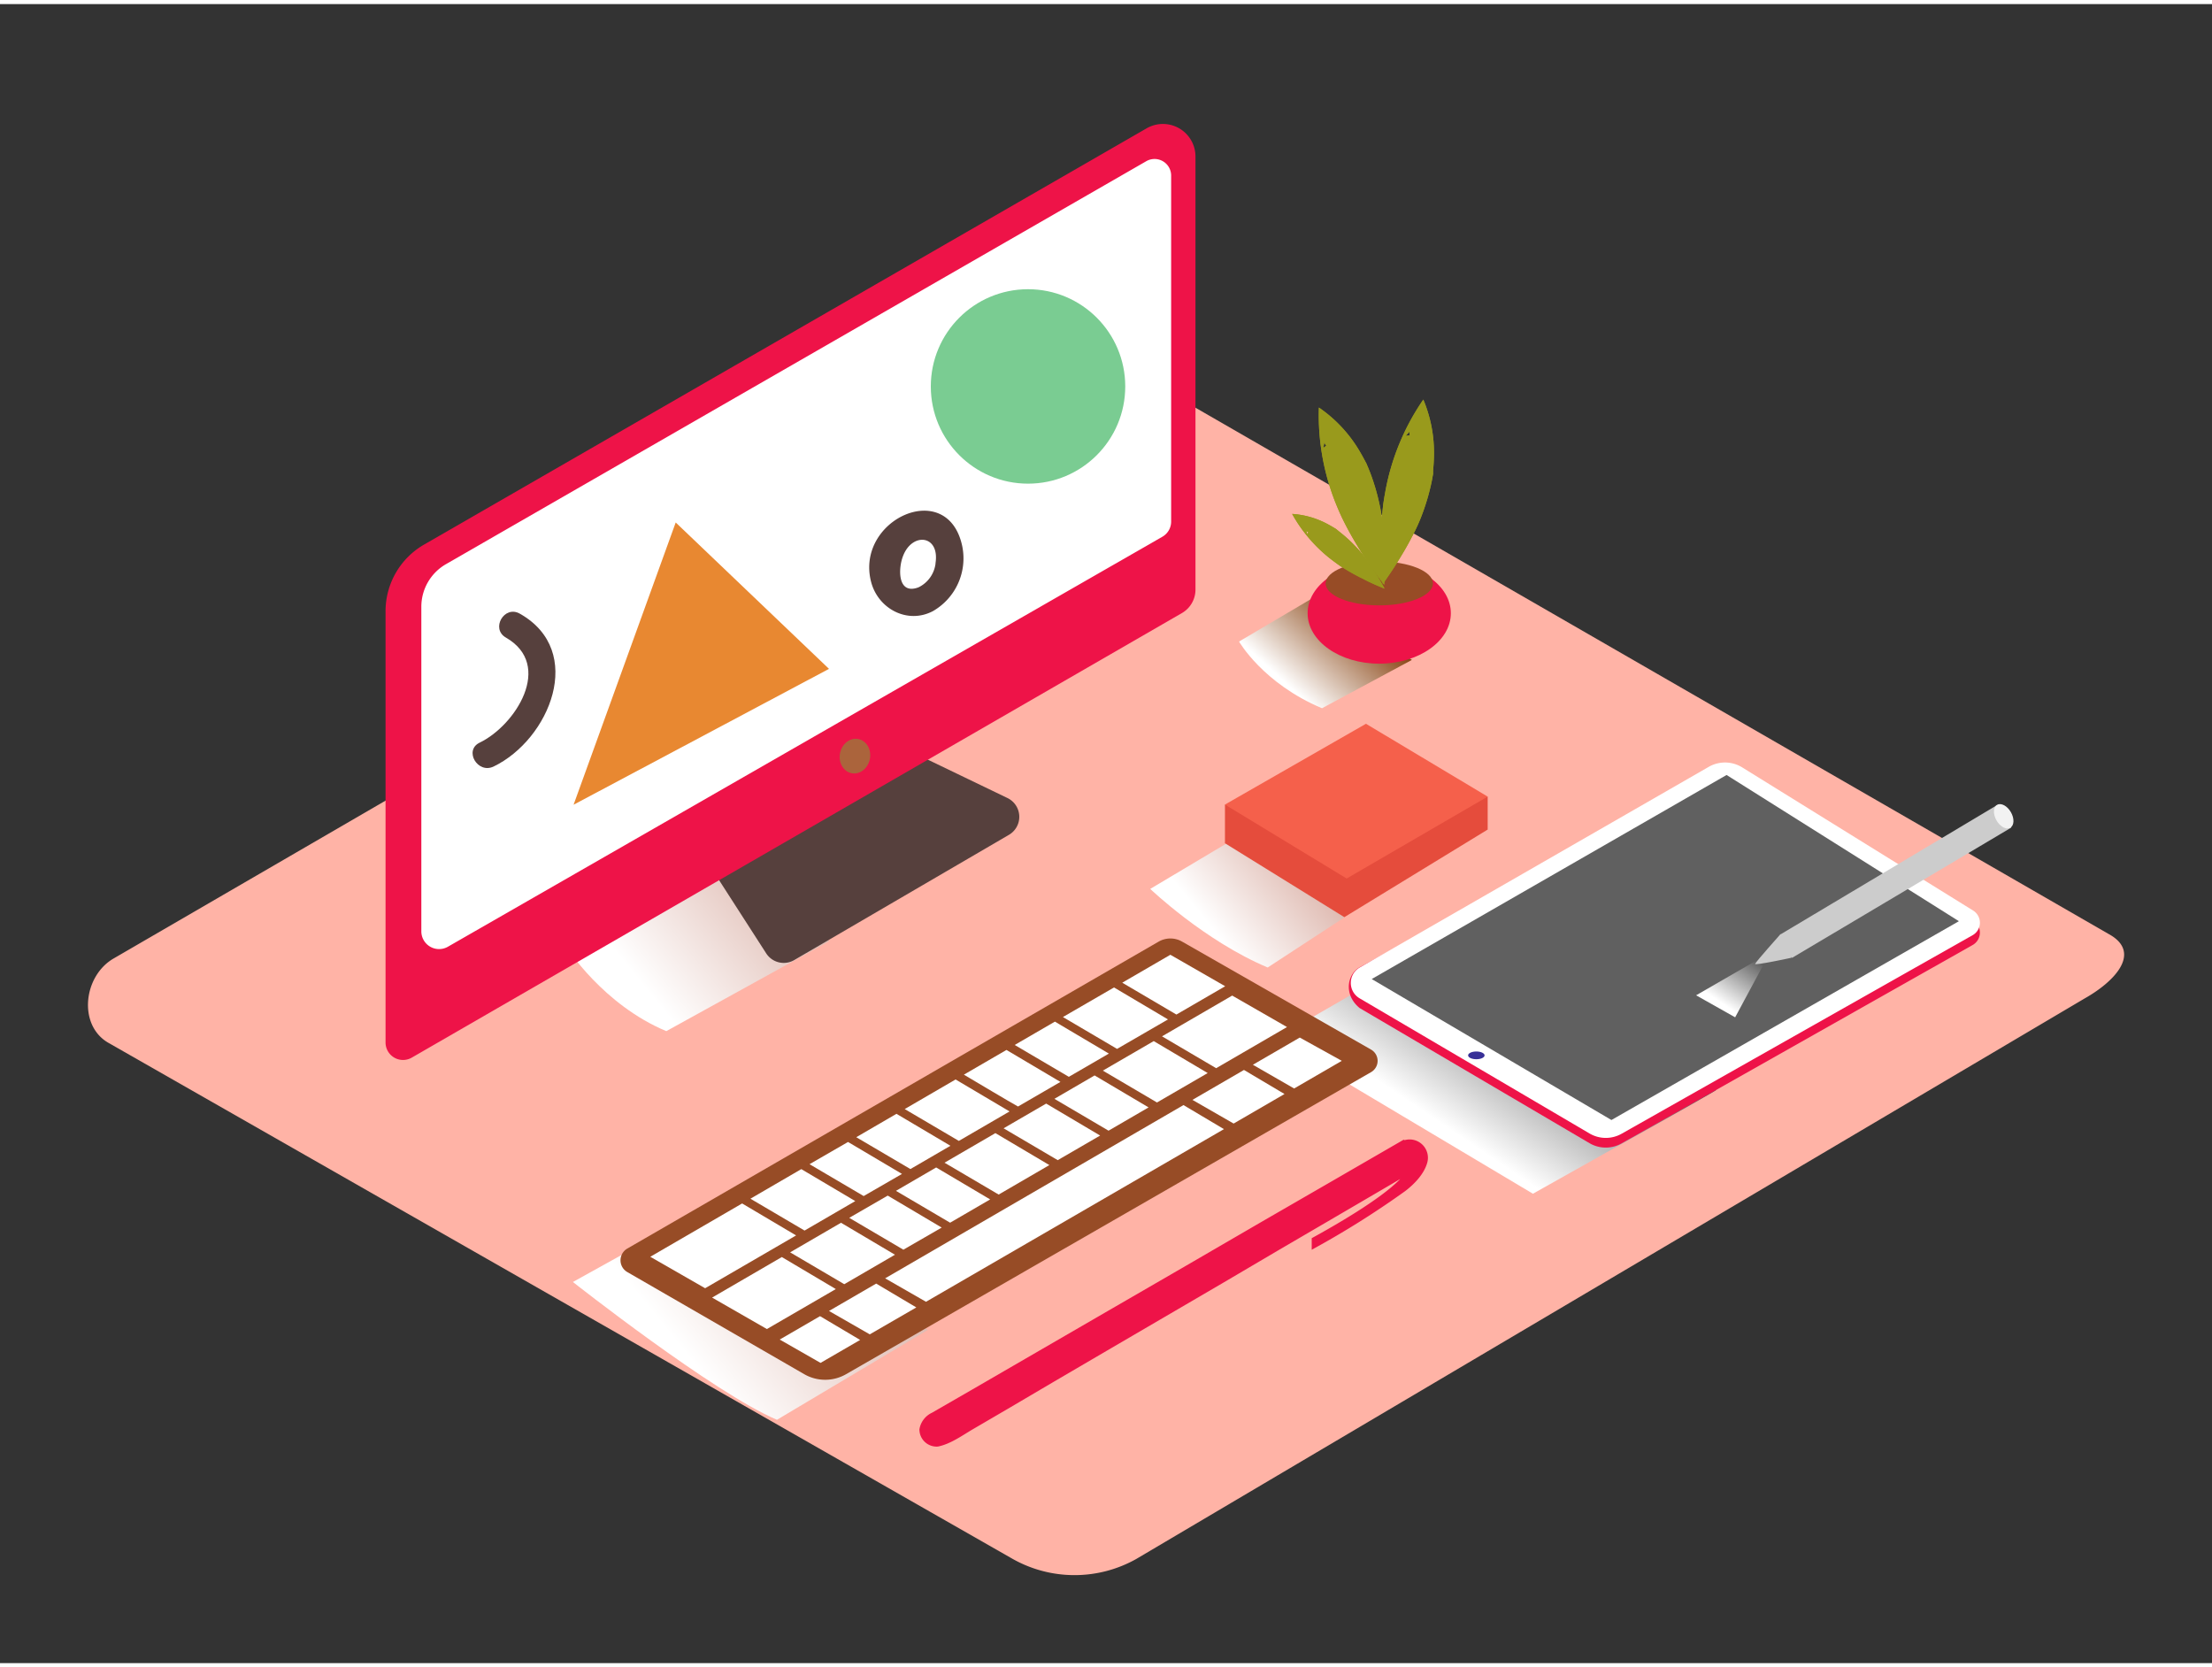 <svg xmlns="http://www.w3.org/2000/svg" xmlns:xlink="http://www.w3.org/1999/xlink" viewBox="0 0 400 300" width="406" height="306" class="illustration styles_illustrationTablet__1DWOa"><rect x="0" y="0" width="400" height="300" fill="#333333" stroke="none"/><defs><linearGradient id="linear-gradient" x1="162.93" y1="213.23" x2="124.46" y2="244.54" gradientUnits="userSpaceOnUse"><stop offset="0" stop-color="#d4a397"></stop><stop offset="1" stop-color="#fff"></stop></linearGradient><linearGradient id="linear-gradient-2" x1="149.28" y1="151.25" x2="116.6" y2="177.85" xlink:href="#linear-gradient"></linearGradient><linearGradient id="linear-gradient-3" x1="281.87" y1="174.83" x2="262.34" y2="203.6" gradientUnits="userSpaceOnUse"><stop offset="0.01" stop-color="#4d4d4d"></stop><stop offset="1" stop-color="#fff"></stop></linearGradient><linearGradient id="linear-gradient-4" x1="317.24" y1="170.92" x2="310.86" y2="180.32" xlink:href="#linear-gradient-3"></linearGradient><linearGradient id="linear-gradient-5" x1="1786.47" y1="108.38" x2="1772.46" y2="123.73" gradientTransform="translate(-1538.93)" gradientUnits="userSpaceOnUse"><stop offset="0" stop-color="#78b46a"></stop><stop offset="0.03" stop-color="#7f3500"></stop><stop offset="1" stop-color="#fff"></stop></linearGradient><linearGradient id="linear-gradient-6" x1="240.29" y1="150.53" x2="219.46" y2="167.49" xlink:href="#linear-gradient"></linearGradient></defs><title>ZZ</title><g style="isolation: isolate;"><g id="Layer_2" data-name="Layer 2"><path d="M205.45,281.18l171.5-101.36c5.46-3.07,10.14-8.1,4.82-11.4L209.66,69.23c-2.58-1.6-6.5-2.65-9.13-1.12l-180,104.48c-5.46,3.17-6.44,12-1,15.2L182.85,281A22.8,22.8,0,0,0,205.45,281.18Z" fill="#ffb3a6"></path><path d="M130.86,215.95,103.6,231.08S129.07,251.16,140.5,256l27.29-16.25" fill="url(#linear-gradient)" style="mix-blend-mode: multiply;"></path><path d="M129.75,155.46l-27.26,15.13s6.53,10.33,18,15.13l29.46-16.25" fill="url(#linear-gradient-2)" style="mix-blend-mode: multiply;"></path><path d="M277.2,215.12s32.95-18.45,33.15-18.76l-51.19-25.77-28.79,16.62Z" fill="url(#linear-gradient-3)" style="mix-blend-mode: multiply;"></path><path d="M315,139.78l41.8,25.91a2.59,2.59,0,0,1-.09,4.46L293.27,206a5.81,5.81,0,0,1-5.8,0l-41.61-24.46c-3-2.48-2.18-6.16,0-7.36l63.07-34.48A5.9,5.9,0,0,1,315,139.78Z" fill="#EE1348"></path><path d="M315,138l41.8,25.91a2.59,2.59,0,0,1-.09,4.46l-63.43,35.88a5.81,5.81,0,0,1-5.8,0l-41.61-24.46a3.22,3.22,0,0,1,0-5.57l63.07-36.26A5.9,5.9,0,0,1,315,138Z" fill="#fff"></path><polygon points="312.22 139.4 354.23 165.84 291.4 201.79 248.05 176.3 312.22 139.4" fill="#606060"></polygon><ellipse cx="266.97" cy="190.1" rx="1.49" ry="0.7" fill="#383097"></ellipse><path d="M313.77,183.22s5.47-10.17,5.5-10.22l-.94-.47-11.62,6.71Z" fill="url(#linear-gradient-4)" style="mix-blend-mode: multiply;"></path><path d="M362.9,145.71a.57.57,0,0,1,0-.22,6.08,6.08,0,0,0-1.82-.61l-39,23.28s-2.34,1.83,2,4.3l39.59-23.53A8.31,8.31,0,0,0,362.9,145.71Z" fill="#ccc"></path><path d="M322,168.15s-4.54,5.08-4.62,5.41,6.57-1.11,6.57-1.11" fill="#ccc"></path><ellipse cx="362.33" cy="146.87" rx="1.5" ry="2.39" transform="translate(-24.89 200.84) rotate(-30)" fill="#f2f2f2"></ellipse><path d="M165.81,135.68l16.38,7.89a3.77,3.77,0,0,1,.26,6.65l-38.83,22.65a3.77,3.77,0,0,1-5.07-1.22L129.12,157" fill="#56403d"></path><path d="M76.68,97.74,207.34,22.47a5.89,5.89,0,0,1,8.84,5.11v78.3a4.9,4.9,0,0,1-2.45,4.24L74.46,190.51a3.16,3.16,0,0,1-4.74-2.74v-78A13.91,13.91,0,0,1,76.68,97.74Z" fill="#EE1348"></path><path d="M207.32,28.39,80.64,101.28a8.88,8.88,0,0,0-4.45,7.7v58.7a3.21,3.21,0,0,0,4.8,2.78L210.19,96.32a3.16,3.16,0,0,0,1.59-2.74V31A3,3,0,0,0,207.32,28.39Z" fill="#fff"></path><ellipse cx="154.61" cy="136" rx="3.15" ry="2.75" transform="translate(-8.18 262.09) rotate(-79.1)" fill="#ab643c"></ellipse><path d="M213.76,169.53l34.18,19.53a2.35,2.35,0,0,1,0,4.07L153,247.75a7.58,7.58,0,0,1-7.57,0l-32-18.47a2.45,2.45,0,0,1,0-4.24l96.06-55.49A4.25,4.25,0,0,1,213.76,169.53Z" fill="#974c26"></path><path d="M162.11,200.67l9.76,5.78-7.24,4.21c-2-1.19-7.9-4.65-9.79-5.76Z" fill="#fff"></path><path d="M172.8,194.46l9.76,5.78-9.17,5.33c-1.6-.93-7.51-4.42-9.79-5.76Z" fill="#fff"></path><path d="M211.64,171.91l9.91,5.69-8.82,5.12c-1.4-.81-7.38-4.34-9.79-5.76Z" fill="#fff"></path><path d="M190.76,184l9.76,5.78-7.24,4.2c-1.71-1-7.6-4.47-9.79-5.76Z" fill="#fff"></path><path d="M201.45,177.82l9.76,5.78L202,188.93c-1.08-.62-7.22-4.24-9.79-5.76Z" fill="#fff"></path><path d="M153.35,205.76l9.76,5.78-6.93,4c-2.08-1.22-7.94-4.67-9.79-5.76Z" fill="#fff"></path><path d="M182,189.12l9.76,5.78-7.67,4.45c-1.8-1-7.67-4.51-9.79-5.76Z" fill="#fff"></path><path d="M144.9,210.67l9.76,5.78-9.17,5.33c-1.92-1.12-7.77-4.57-9.79-5.76Z" fill="#fff"></path><polygon points="134.2 216.88 143.96 222.66 127.51 232.21 117.59 226.52 134.2 216.88" fill="#fff"></polygon><path d="M222.82,179.29l9.91,5.69-12.81,7.44c-1.68-1-7.57-4.45-9.79-5.76Z" fill="#fff"></path><path d="M197.94,193.73l9.76,5.78-7.24,4.21c-1.94-1.13-7.79-4.58-9.79-5.76Z" fill="#fff"></path><path d="M180,204.16l9.76,5.78-9.17,5.33c-1.84-1.07-7.7-4.53-9.79-5.76Z" fill="#fff"></path><path d="M189.18,198.82l9.76,5.78-7.67,4.45c-2-1.17-7.87-4.63-9.79-5.76Z" fill="#fff"></path><path d="M169.29,210.37l9.76,5.78-7.24,4.21c-2.24-1.31-8.13-4.79-9.79-5.76Z" fill="#fff"></path><path d="M160.53,215.46l9.76,5.78-6.93,4c-2.28-1.33-8.18-4.82-9.79-5.76Z" fill="#fff"></path><path d="M208.63,187.52l9.76,5.78-9.17,5.32c-1.45-.84-7.42-4.36-9.79-5.76Z" fill="#fff"></path><path d="M152.08,220.37l9.76,5.78-9.17,5.33c-2.12-1.24-8-4.7-9.79-5.76Z" fill="#fff"></path><polygon points="151.14 232.36 138.68 239.59 128.77 233.9 141.38 226.57 151.14 232.36" fill="#fff"></polygon><polygon points="158.44 231.37 165.7 235.68 157.28 240.55 149.91 236.32 158.44 231.37" fill="#fff"></polygon><polygon points="155.54 241.56 148.38 245.71 141 241.49 148.29 237.26 155.54 241.56" fill="#fff"></polygon><polygon points="235.04 186.88 242.64 191.09 234.02 196.09 226.56 191.8 235.04 186.88" fill="#fff"></polygon><polygon points="224.95 192.74 232.28 197.09 223.08 202.43 215.63 198.15 224.95 192.74" fill="#fff"></polygon><polygon points="214.01 199.09 221.33 203.44 167.45 234.66 160.06 230.42 214.01 199.09" fill="#fff"></polygon><path d="M238.06,107l-14,8.27s4.32,7.58,15,12.06l16.26-8.74" fill="url(#linear-gradient-5)" style="mix-blend-mode: multiply;"></path><ellipse cx="249.41" cy="110.15" rx="12.95" ry="9.12" fill="#EE1348"></ellipse><ellipse cx="249.42" cy="104.76" rx="9.7" ry="3.97" fill="#974c26"></ellipse><path d="M250.06,104.85c.76-1.07,1.53-2.19,2.33-3.45,1-1.61,2-3.25,2.87-4.95a32.67,32.67,0,0,0,2.09-4.68,39.12,39.12,0,0,0,1.53-5.37c.1-.48.18-1,.27-1.44,0-.22,0-.2,0-.17s0-.15,0-.42c.09-1,.15-2,.16-2.94a24.75,24.75,0,0,0-1.93-9.91,42.74,42.74,0,0,0-6.92,16.93q-.1.54-.19,1.09s-.1.66-.14.93l-.1.91q-.07.69-.13,1.39c-.14,1.79-.21,3.58-.2,5.37C249.78,100.38,249.88,102.62,250.06,104.85Zm4.12-26.76q.35-.4.73-.78h0a1.61,1.61,0,0,0,0,.7A2.22,2.22,0,0,0,254.19,78.09Z" fill="#999a1c"></path><path d="M250.31,105c.07-1.31.1-2.67.09-4.16,0-1.91-.09-3.81-.26-5.71a32.67,32.67,0,0,0-.77-5.07,39.12,39.12,0,0,0-1.61-5.35c-.18-.46-.36-.91-.56-1.36-.09-.21-.07-.19-.05-.16l-.2-.37c-.46-.87-.93-1.73-1.45-2.56a24.75,24.75,0,0,0-7-7.3,42.74,42.74,0,0,0,3.33,18q.21.51.43,1l.39.86.41.83q.31.62.64,1.24c.85,1.58,1.76,3.12,2.73,4.63C247.65,101.41,248.95,103.23,250.31,105Zm-11-24.74q.08-.53.19-1h0a1.61,1.61,0,0,0,.34.61A2.22,2.22,0,0,0,239.31,80.27Z" fill="#999a1c"></path><path d="M250.37,105.7c-.39-.73-.81-1.47-1.29-2.28-.62-1-1.28-2-2-3A20.55,20.55,0,0,0,245,97.94a24.61,24.61,0,0,0-2.6-2.37L241.7,95c-.12-.08-.1-.08-.08-.07l-.23-.14c-.53-.32-1.06-.63-1.61-.91a15.57,15.57,0,0,0-6.12-1.69,26.88,26.88,0,0,0,7.6,8.63l.56.41.48.34.49.31.75.46q1.45.87,3,1.62C247.77,104.61,249.06,105.18,250.37,105.7Zm-13.92-9.8q-.13-.31-.24-.63h0a1,1,0,0,0,.38.22A1.4,1.4,0,0,0,236.45,95.9Z" fill="#999a1c"></path><path d="M250.06,104.85c.76-1.07,1.53-2.19,2.33-3.45,1-1.61,2-3.25,2.87-4.95a32.67,32.67,0,0,0,2.09-4.68,39.12,39.12,0,0,0,1.53-5.37c.1-.48.18-1,.27-1.44,0-.22,0-.2,0-.17s0-.15,0-.42c.09-1,.15-2,.16-2.94a24.75,24.75,0,0,0-1.93-9.91,42.74,42.74,0,0,0-6.92,16.93q-.1.54-.19,1.09s-.1.66-.14.93l-.1.91q-.07.69-.13,1.39c-.14,1.79-.21,3.58-.2,5.37C249.78,100.38,249.88,102.62,250.06,104.85Zm4.12-26.76q.35-.4.73-.78h0a1.61,1.61,0,0,0,0,.7A2.22,2.22,0,0,0,254.19,78.09Z" fill="#999a1c"></path><path d="M250.31,105c.07-1.31.1-2.67.09-4.16,0-1.91-.09-3.81-.26-5.71a32.67,32.67,0,0,0-.77-5.07,39.12,39.12,0,0,0-1.61-5.35c-.18-.46-.36-.91-.56-1.36-.09-.21-.07-.19-.05-.16l-.2-.37c-.46-.87-.93-1.73-1.45-2.56a24.75,24.75,0,0,0-7-7.3,42.74,42.74,0,0,0,3.33,18q.21.51.43,1l.39.86.41.83q.31.62.64,1.24c.85,1.58,1.76,3.12,2.73,4.63C247.65,101.41,248.95,103.23,250.31,105Zm-11-24.74q.08-.53.19-1h0a1.61,1.61,0,0,0,.34.61A2.22,2.22,0,0,0,239.31,80.27Z" fill="#999a1c"></path><path d="M250.37,105.7c-.39-.73-.81-1.47-1.29-2.28-.62-1-1.28-2-2-3A20.55,20.55,0,0,0,245,97.94a24.61,24.61,0,0,0-2.6-2.37L241.7,95c-.12-.08-.1-.08-.08-.07l-.23-.14c-.53-.32-1.06-.63-1.61-.91a15.57,15.57,0,0,0-6.12-1.69,26.88,26.88,0,0,0,7.6,8.63l.56.41.48.34.49.31.75.46q1.45.87,3,1.62C247.77,104.61,249.06,105.18,250.37,105.7Zm-13.92-9.8q-.13-.31-.24-.63h0a1,1,0,0,0,.38.22A1.4,1.4,0,0,0,236.45,95.9Z" fill="#999a1c"></path><polygon points="103.72 144.78 149.91 120.21 122.19 93.74 103.72 144.78" fill="#e88831"></polygon><circle cx="185.9" cy="69.14" r="17.58" fill="#7acc92"></circle><path d="M94,110.23c-2.8-1.6-5.32,2.72-2.52,4.32,8.69,5,1.73,15.88-4.74,19-2.9,1.39-.37,5.71,2.52,4.32C99.36,133,106,117,94,110.23Z" fill="#56403d"></path><path d="M174,98c-2.66-12.43-19.39-4.8-16.48,6.47,1.26,4.88,6.58,7.72,11.18,5.3A11,11,0,0,0,174,98Zm-4.82,3.12a5.53,5.53,0,0,1-3.07,4.34c-3.82,1.46-3.73-3.39-2.79-5.71C165,95.45,170,96,169.16,101.16Z" fill="#56403d"></path><path d="M166.26,257.73a4,4,0,0,1,2.26-3l7.25-4.18,11.2-6.49,13.38-7.75,14.24-8.24,13.77-8,12-6.93,8.85-5.12,4.65-2.69c0,.1.16.1.26.07a3.31,3.31,0,0,1,4,4c-.54,2.1-2.33,3.95-4,5.23a160.8,160.8,0,0,1-16.92,10.62v-2.09c3.94-2.16,12.44-7,16-10.7l-1.7,1-4.68,2.74-7.05,4.12-8.8,5.14L221,231.33l-10.46,6.11-10.36,6.05-9.64,5.64L182.27,254l-6.37,3.72c-1.94,1.14-4.05,2.68-6.31,3.12A3.11,3.11,0,0,1,166.26,257.73Z" fill="#EE1348"></path><path d="M222.94,151.1,208,160s9.81,9.4,21.24,14.21l13.89-9.07" fill="url(#linear-gradient-6)" style="mix-blend-mode: multiply;"></path><polyline points="221.51 144.75 221.51 151.74 243.1 165.11 269.02 149.27 269.02 143.31" fill="#e54c3c"></polyline><polygon points="269.02 143.31 247.01 130.14 221.51 144.75 243.52 158.12 269.02 143.31" fill="#f5604b"></polygon></g></g></svg>
